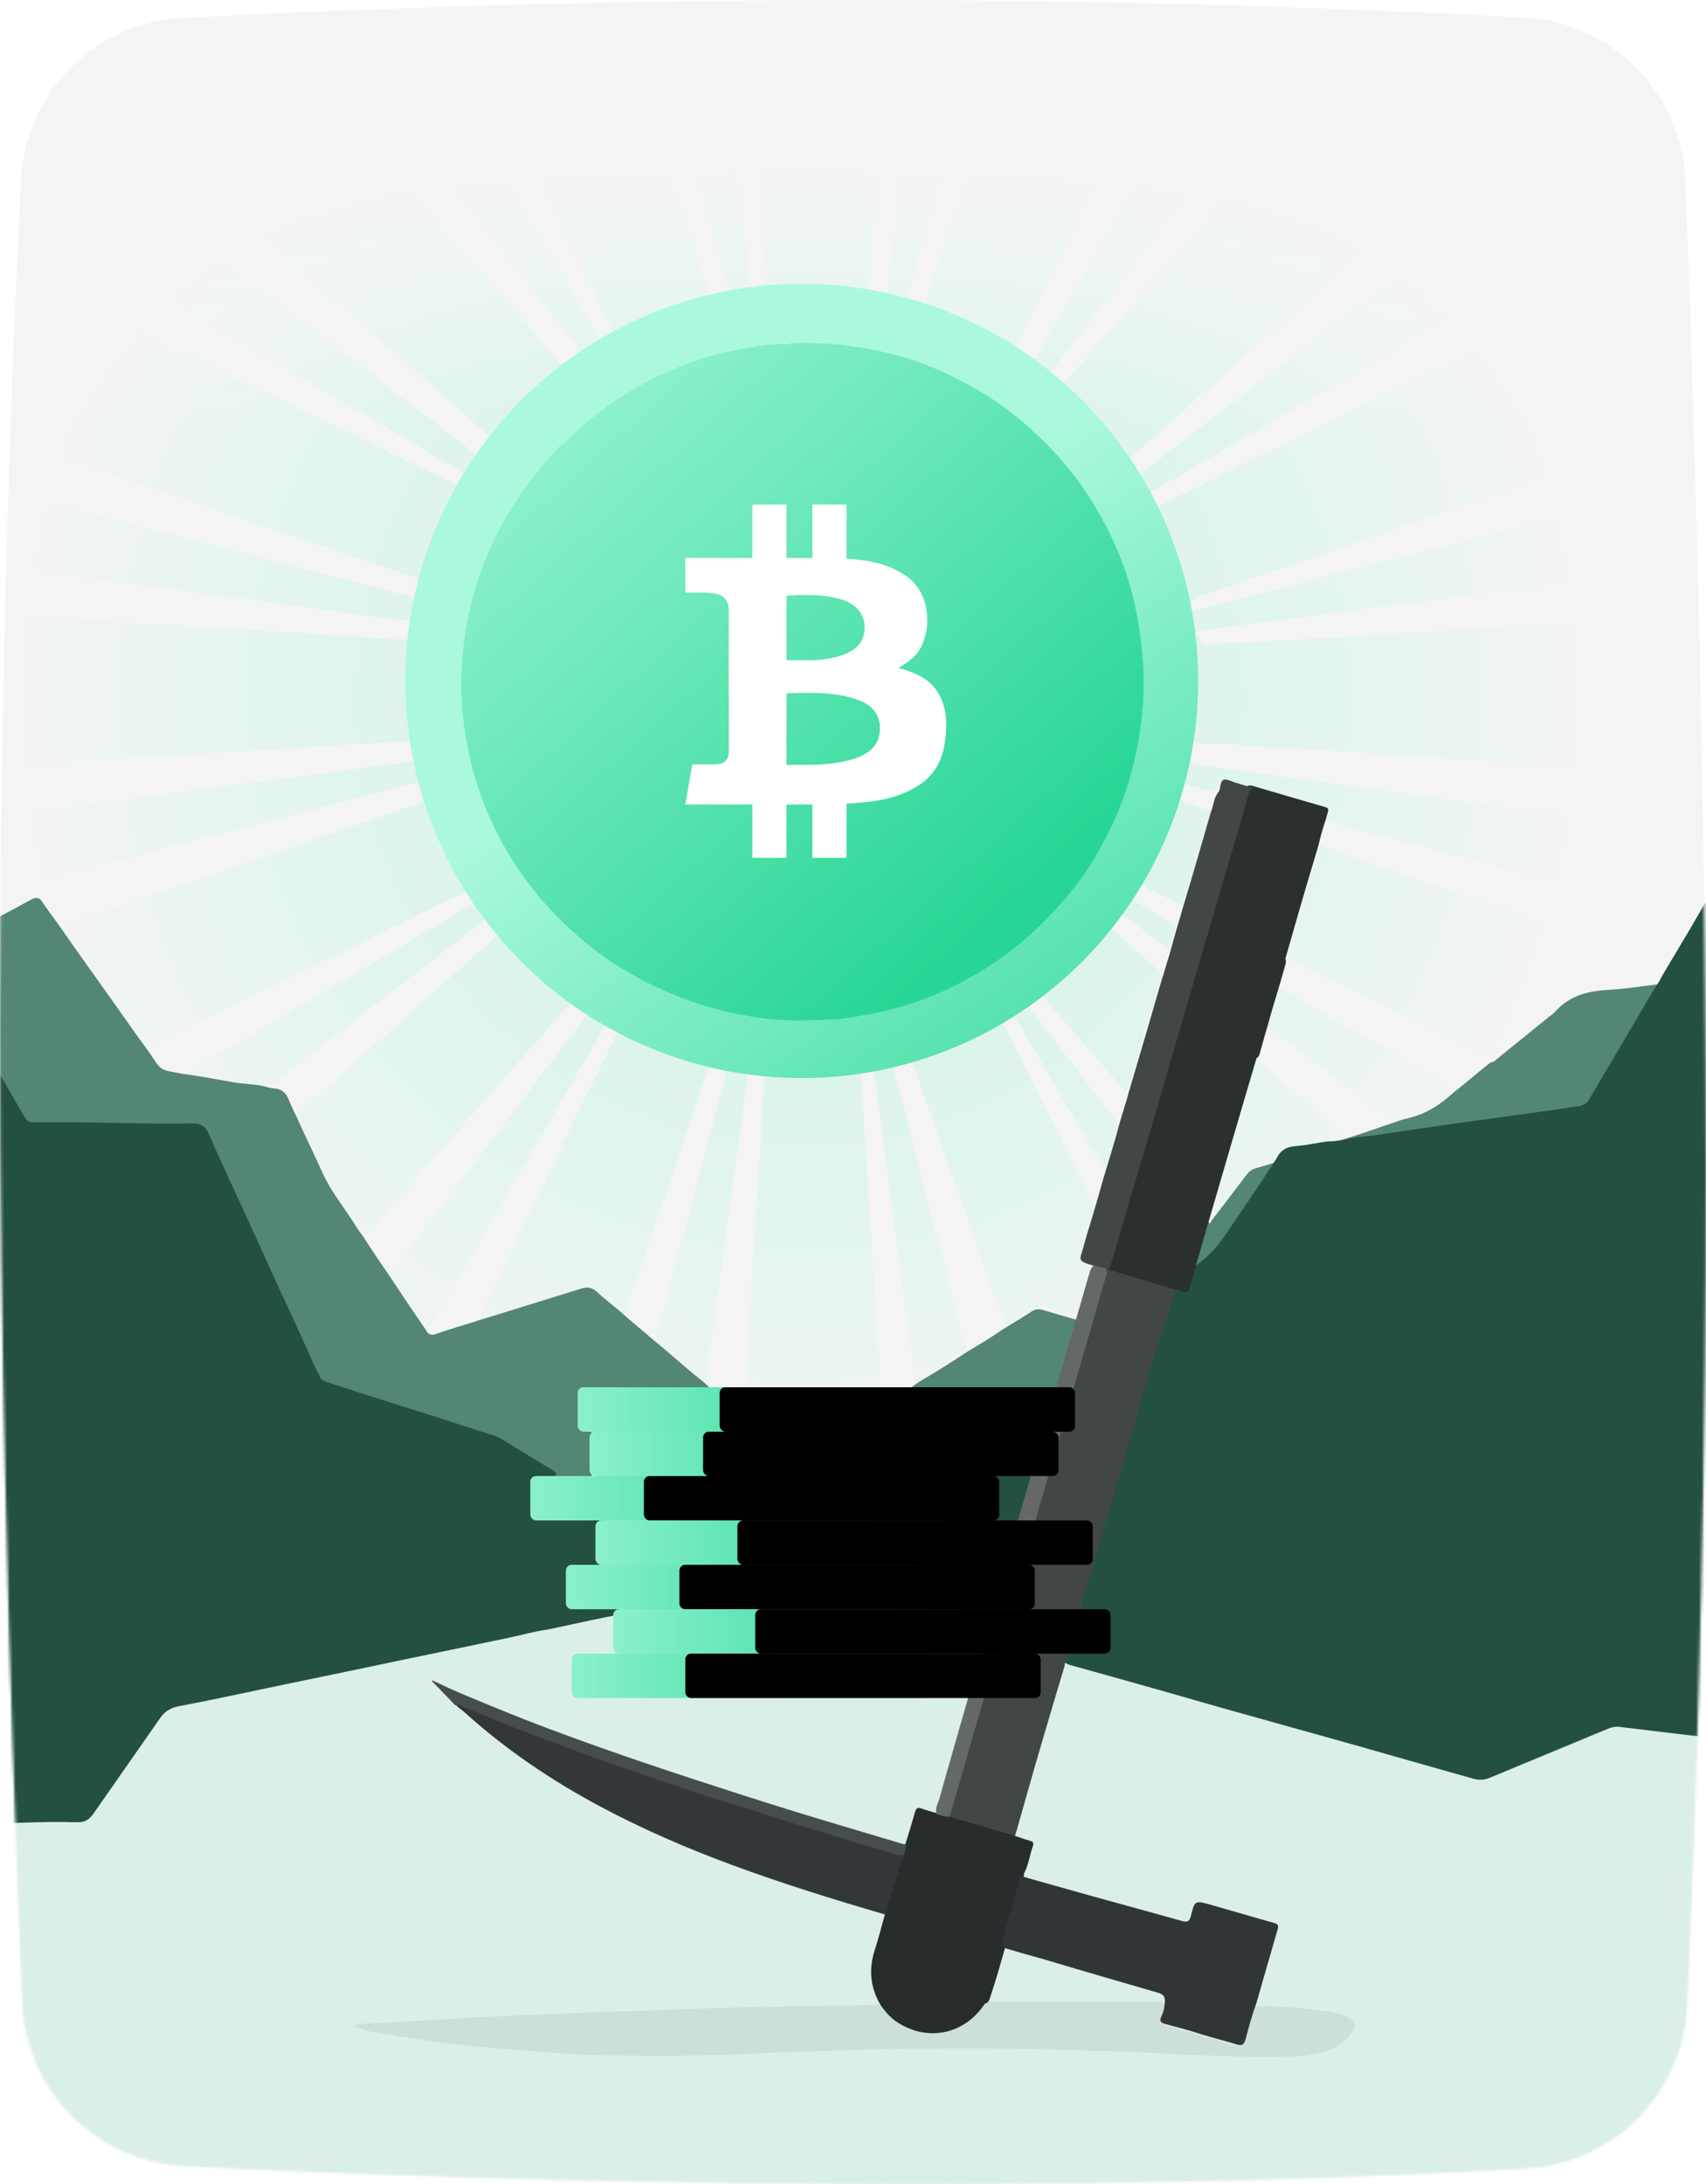 <?xml version="1.0" encoding="UTF-8"?>
<svg width="601px" height="769px" viewBox="0 0 601 769" version="1.1" xmlns="http://www.w3.org/2000/svg" xmlns:xlink="http://www.w3.org/1999/xlink">
    <!-- Generator: Sketch 48.2 (47327) - http://www.bohemiancoding.com/sketch -->
    <title>illustration</title>
    <desc>Created with Sketch.</desc>
    <defs>
        <path d="M64.261,6.3 C145.635,2.1 225.595,1.15208972e-14 304.14,0 C381.743,0 459.346,2.05 536.948,6.15 L536.948,6.15 C567.959,7.788 592.595,32.819 593.742,63.852 C598.581,194.857 601,311.206 601,412.898 C601,510.72 598.761,608.542 594.284,706.364 L594.284,706.364 C592.88,737.029 568.557,761.689 537.914,763.514 C476.513,767.171 404.794,769 322.756,769 C234.682,769 148.715,766.892 64.855,762.677 L64.855,762.677 C33.9,761.121 9.225,736.245 7.92,705.278 C2.64,579.933 4.86595223e-15,465.722 0,362.645 C0,262.822 2.476,163.023 7.428,63.246 L7.428,63.246 C8.954,32.494 33.512,7.888 64.261,6.3 Z" id="path-1"></path>
        <radialGradient cx="50%" cy="44.16%" fx="50%" fy="44.16%" r="64.155%" gradientTransform="translate(0.5,0.442),scale(0.65,1),rotate(90),translate(-0.5,-0.442)" id="radialGradient-3">
            <stop stop-color="#52E2AC" offset="0%"></stop>
            <stop stop-color="#75EABE" offset="35.346%"></stop>
            <stop stop-color="#8EFBD2" offset="58.777%"></stop>
            <stop stop-color="#F4F4F4" offset="100%"></stop>
        </radialGradient>
        <linearGradient x1="50%" y1="0%" x2="50%" y2="22.427%" id="linearGradient-4">
            <stop stop-color="#F4F4F4" offset="0%"></stop>
            <stop stop-color="#FFFFFF" stop-opacity="0" offset="100%"></stop>
        </linearGradient>
        <path d="M0,81.214 L0,13.8 C0.89,13.177 1.619,13.813 2.332,14.161 C17.048,21.349 31.803,28.459 46.515,35.656 C55.629,40.115 64.844,44.38 73.958,48.838 C82.567,53.049 91.188,57.244 99.786,61.479 C109.263,66.148 118.82,70.664 128.322,75.283 C139.77,80.848 151.225,86.405 162.676,91.966 C175.52,98.204 188.337,104.498 201.211,110.679 C206.563,113.249 211.943,115.771 217.249,118.444 C217.741,119.751 216.91,120.748 216.366,121.752 C212.83,128.268 209.82,135.018 207.431,142.023 C206.51,144.72 205.86,147.516 204.943,150.224 C204.695,150.957 204.733,151.96 203.575,152.036 C202.488,150.44 200.677,150.25 199.044,149.661 C190.75,146.669 182.37,143.92 174.006,141.136 C160.323,136.58 146.711,131.815 133.05,127.195 C118.396,122.238 103.773,117.186 89.125,112.21 C78.324,108.54 67.572,104.732 56.757,101.104 C44.883,97.121 33.008,93.14 21.168,89.06 C15.082,86.963 9.035,84.755 2.897,82.805 C1.844,82.471 0.727,82.174 0,81.214 Z M673,23.281 L673,89.179 C671.117,90.946 668.592,91.249 666.312,92.043 C653.251,96.594 640.16,101.055 627.086,105.567 C613.354,110.307 599.62,115.041 585.878,119.752 C575.305,123.376 564.771,127.122 554.178,130.682 C546.696,133.197 539.308,135.985 531.813,138.449 C521.928,141.698 512.172,145.329 502.278,148.535 C494.034,151.206 485.955,154.349 477.693,156.948 C476.336,157.375 475.326,158.043 474.718,159.324 C473.563,159.364 473.655,158.379 473.521,157.713 C471.974,149.996 469.571,142.547 466.683,135.247 C465.703,132.771 464.282,130.501 463.352,128.002 C463.058,127.213 462.647,126.458 463.051,125.589 C465.471,123.626 468.385,122.563 471.13,121.217 C478.283,117.711 485.416,114.163 492.571,110.663 C497.967,108.025 503.405,105.475 508.77,102.774 C518.823,97.714 528.973,92.855 539.075,87.901 C548.991,83.038 558.885,78.133 568.813,73.294 C579.998,67.842 591.149,62.317 602.33,56.858 C611.498,52.381 620.701,47.971 629.846,43.45 C640.681,38.092 651.595,32.897 662.367,27.408 C665.106,26.013 667.891,24.707 670.663,23.378 C671.413,23.018 672.192,22.583 673,23.281 Z M0,218.937 L0,160.821 C0.396,160.495 0.86,160.333 1.364,160.372 C4.927,160.647 8.519,160.189 12.066,160.837 C14.419,161.267 16.798,161.353 19.187,161.314 C25.63,161.207 32.022,162.125 38.451,162.398 C42.55,162.572 46.731,162.497 50.781,163.079 C57.394,164.031 64.068,163.504 70.674,164.433 C74.748,165.006 78.924,165.187 83.015,165.287 C89.814,165.453 96.606,165.841 103.347,166.458 C110.037,167.072 116.805,166.533 123.427,167.903 C123.633,167.945 123.848,167.959 124.056,167.946 C131.149,167.509 138.198,168.484 145.23,168.991 C151.997,169.478 158.798,169.409 165.545,170.226 C170.268,170.798 175.051,170.93 179.786,171.143 C185.803,171.413 191.789,172.202 197.818,172.194 C198.726,172.193 199.652,172.19 200.444,172.76 C201.168,173.567 201.176,174.558 201.038,175.523 C199.655,185.179 200.546,194.792 201.537,204.407 C201.661,205.616 202.147,206.882 201.342,208.059 C195.589,207.553 189.911,208.679 184.186,208.861 C176.288,209.111 168.403,209.63 160.527,210.32 C155.997,210.717 151.433,210.949 146.905,211.114 C140.603,211.343 134.329,211.914 128.041,212.247 C121.684,212.584 115.326,213.046 108.97,213.449 C101.845,213.901 94.725,214.446 87.586,214.712 C81.437,214.94 75.284,215.319 69.152,215.715 C60.57,216.27 51.955,216.518 43.412,217.35 C37.347,217.941 31.245,217.653 25.208,218.623 C20.854,219.323 16.382,218.583 11.994,219.29 C8.939,219.782 5.848,219.747 2.763,219.693 C1.78,219.676 0.783,219.685 0,218.937 Z M673,163.263 L673,219.941 C672.016,220.839 670.747,220.887 669.63,220.628 C664.682,219.483 659.626,219.971 654.632,219.533 C647.418,218.9 640.168,218.629 632.942,218.131 C625.989,217.651 619.015,217.477 612.077,216.784 C607.432,216.32 602.742,216.085 598.109,215.932 C591.211,215.704 584.341,215.051 577.457,214.718 C571.078,214.41 564.652,214.356 558.299,213.495 C556.981,213.316 555.666,213.217 554.339,213.198 C546.884,213.094 539.477,212.196 532.038,211.858 C525.633,211.568 519.242,211.077 512.845,210.681 C505.418,210.221 497.967,210.118 490.57,209.153 C487.805,208.792 484.992,209.098 482.202,209.022 C480.041,208.964 477.877,208.871 475.88,207.889 C475.148,206.895 475.372,205.792 475.5,204.692 C476.276,198.037 476.941,191.378 476.954,184.665 C476.96,181.337 476.75,178.041 476.284,174.749 C476.094,173.403 475.791,171.991 476.786,170.769 C477.778,170.73 477.883,171.55 477.977,172.171 C478.24,173.902 479.339,174.264 480.843,174.112 C483.411,173.852 485.987,173.323 488.551,173.408 C495.54,173.638 502.455,172.601 509.413,172.318 C518.526,171.948 527.658,171.447 536.754,170.711 C545.508,170.004 554.275,169.652 563.026,169.045 C572.264,168.404 581.531,168.121 590.743,167.338 C601.924,166.389 613.133,166.027 624.318,165.208 C630.629,164.747 636.983,164.365 643.317,164.027 C649.427,163.7 655.587,163.664 661.67,162.73 C664.787,162.252 667.944,162.524 671.085,162.548 C671.799,162.554 672.465,162.751 673,163.263 Z M502.276,0 L574.103,0 C574.408,0.865 573.767,1.304 573.268,1.755 C567.343,7.117 561.161,12.188 555.312,17.632 C551.926,20.783 548.451,23.837 545.017,26.927 C540.332,31.14 535.548,35.25 530.83,39.432 C523.12,46.265 515.416,53.106 507.679,59.908 C501.205,65.599 494.711,71.274 488.323,77.057 C481.568,83.17 474.632,89.072 467.896,95.208 C463.29,99.404 458.637,103.565 453.873,107.587 C453.271,108.095 452.886,108.767 452.303,109.27 C451.297,109.583 450.959,108.79 450.524,108.171 C444.491,99.573 437.739,91.624 429.75,84.787 C429.194,84.311 428.37,83.962 428.594,82.964 C432.64,79.081 436.169,74.721 439.863,70.514 C444.857,64.827 449.896,59.18 454.866,53.471 C459.468,48.184 464.131,42.952 468.752,37.682 C472.727,33.149 476.687,28.603 480.68,24.085 C485.412,18.731 490.099,13.336 494.856,8.004 C497.277,5.289 499.499,2.381 502.276,0 Z M114.592,0 L185.729,0 C187.42,0.955 188.537,2.529 189.768,3.935 C200.385,16.063 211.155,28.055 221.822,40.138 C231.468,51.066 241.275,61.85 250.78,72.901 C251.973,74.288 253.279,75.54 254.837,76.515 C254.951,77.8 253.859,78.238 253.115,78.888 C252.233,79.658 251.264,80.329 250.358,81.074 C243.061,87.072 236.468,93.76 230.652,101.206 C230.257,101.711 229.866,102.213 229.104,102.002 C221.079,95.011 213.103,87.963 205.134,80.908 C196.058,72.873 186.819,65.022 177.779,56.949 C166.076,46.498 154.246,36.192 142.452,25.845 C133.5,17.99 124.569,10.111 115.71,2.151 C115.115,1.617 113.99,1.215 114.592,0 Z M605.252,0 L663.605,0 C663.825,1.125 662.913,1.46 662.239,1.871 C655.413,6.035 648.493,10.037 641.59,14.067 C631.901,19.725 622.25,25.452 612.574,31.132 C602.959,36.775 593.326,42.388 583.719,48.045 C571.028,55.518 558.278,62.889 545.605,70.394 C536.012,76.075 526.393,81.712 516.765,87.333 C505.744,93.768 494.818,100.374 483.746,106.716 C475.961,111.175 468.378,115.992 460.445,120.185 C460.012,120.414 459.608,120.706 459.113,120.796 C457.331,119.149 455.804,117.348 455.601,114.759 C460.924,110.519 466.459,106.559 471.797,102.337 C483.856,92.798 496.135,83.552 508.354,74.225 C514.826,69.283 521.172,64.168 527.711,59.317 C533.458,55.053 539.088,50.628 544.753,46.261 C552.308,40.437 559.86,34.605 567.405,28.767 C579.169,19.665 591.012,10.667 602.77,1.558 C603.554,0.951 604.469,0.59 605.252,0 Z M0,138.199 L0,105.541 C0.698,104.941 1.447,105.216 2.193,105.41 C11.346,107.789 20.468,110.29 29.633,112.616 C42.53,115.889 55.373,119.359 68.259,122.668 C78.027,125.176 87.753,127.853 97.526,130.343 C106.889,132.728 116.212,135.263 125.563,137.692 C134.307,139.963 143.046,142.261 151.784,144.56 C163.972,147.768 176.174,150.923 188.356,154.154 C192.484,155.25 196.651,156.203 200.743,157.435 C201.408,157.635 202.129,157.703 202.651,158.242 C203.055,160.846 202.886,163.343 201.253,165.564 C197.53,165.662 193.874,164.965 190.201,164.548 C184.432,163.894 178.701,162.944 172.935,162.231 C167.938,161.614 162.948,160.816 157.955,160.14 C150.808,159.173 143.676,158.084 136.503,157.287 C131.92,156.777 127.338,156.179 122.775,155.487 C115.019,154.31 107.22,153.447 99.457,152.32 C91.702,151.195 83.916,150.292 76.158,149.181 C65.757,147.692 55.344,146.254 44.921,144.936 C38.749,144.156 32.608,143.128 26.427,142.48 C19.315,141.734 12.274,140.516 5.18,139.667 C3.398,139.454 1.515,139.42 0,138.199 Z M219.268,114.42 C216.743,112.058 213.552,110.762 210.653,109.014 C200.762,103.052 190.795,97.217 180.836,91.371 C173.392,87.001 165.904,82.708 158.456,78.345 C151.13,74.053 143.835,69.707 136.516,65.402 C130.176,61.674 123.774,58.05 117.491,54.226 C113.934,52.061 110.291,50.031 106.716,47.911 C101.234,44.66 95.724,41.435 90.217,38.214 C85.123,35.234 80.02,32.271 74.921,29.3 C66.811,24.574 58.691,19.865 50.595,15.114 C46.582,12.759 42.626,10.304 38.619,7.939 C34.805,5.687 30.887,3.613 27.226,1.101 C26.767,0.786 26.223,0.581 26.005,0 L82.996,0 C84.746,0.786 86.114,2.119 87.599,3.283 C97.358,10.933 107.271,18.377 117.112,25.918 C124.398,31.502 131.616,37.176 138.925,42.729 C143.777,46.416 148.63,50.107 153.465,53.813 C157.346,56.788 161.147,59.89 165.092,62.781 C170.118,66.466 174.86,70.516 179.934,74.147 C184.08,77.114 188.028,80.386 192.066,83.521 C199.095,88.977 206.195,94.337 213.233,99.779 C216.06,101.963 218.962,104.049 221.732,106.308 C222.49,106.925 223.313,107.49 223.64,108.497 C223.082,110.784 221.351,112.368 220.202,114.301 C220.023,114.602 219.61,114.609 219.268,114.42 Z M671.96,111.751 L671.96,142.737 C671.296,143.432 670.432,143.724 669.511,143.754 C667.344,143.828 665.235,144.303 663.098,144.568 C650.734,146.103 638.398,147.832 626.044,149.438 C612.647,151.18 599.251,152.944 585.863,154.751 C578.63,155.727 571.391,156.697 564.162,157.693 C557.337,158.633 550.476,159.389 543.653,160.366 C535.866,161.48 528.06,162.462 520.262,163.471 C511.074,164.66 501.894,165.924 492.702,167.094 C488.221,167.665 483.74,168.241 479.255,168.787 C478.138,168.924 477.16,169.541 476.055,169.739 C475.575,169.701 475.268,169.396 475.165,168.987 C474.613,166.797 473.99,164.608 474.535,162.314 C478.967,161.203 483.452,160.267 487.835,158.982 C495.59,156.709 503.462,154.872 511.271,152.81 C519.209,150.714 527.156,148.619 535.146,146.699 C540.966,145.301 546.722,143.64 552.522,142.152 C560.479,140.11 568.429,138.037 576.379,135.971 C589.25,132.627 602.127,129.303 614.99,125.931 C624.418,123.46 633.882,121.117 643.291,118.58 C652.029,116.225 660.889,114.338 669.563,111.751 C670.343,111.519 671.163,111.148 671.96,111.751 Z M671.96,262.32 C666.957,262.859 662.154,264.382 657.242,265.367 C656.117,265.593 655.925,266.912 655.36,267.768 C654.708,268.752 654.082,269.754 653.445,270.749 C644.2,268.693 635.148,265.891 625.973,263.566 C616.8,261.243 607.653,258.817 598.495,256.439 C590.964,254.483 583.484,252.315 575.948,250.377 C565.627,247.722 555.353,244.893 545.036,242.224 C537.707,240.327 530.382,238.411 523.066,236.456 C522.592,236.33 522.113,236.214 521.716,235.899 C521.284,235.429 521.273,234.841 521.462,234.316 C522.128,232.461 521.113,231.81 519.565,231.363 C511.576,229.059 503.611,226.667 495.62,224.37 C492.597,223.324 489.486,222.575 486.425,221.657 C485.327,221.327 484.736,221.664 484.422,222.778 C484.151,223.741 484.178,224.923 482.963,225.375 C478.899,225.056 475.038,224 471.387,222.17 C470.804,219.811 471.768,217.622 472.169,215.378 C472.26,214.872 472.675,214.344 473.409,214.57 C474.204,215.888 475.365,216.286 476.894,216.416 C481.774,216.832 486.597,217.738 491.453,218.38 C497.275,219.149 503.11,219.863 508.911,220.736 C514.299,221.546 519.711,222.172 525.1,222.955 C531.676,223.911 538.291,224.651 544.87,225.602 C552.69,226.731 560.513,227.881 568.35,228.825 C575.645,229.704 582.9,230.865 590.193,231.753 C595.25,232.368 600.311,233.116 605.358,233.884 C610.465,234.661 615.616,235.237 620.757,235.83 C625.624,236.391 630.461,237.181 635.309,237.882 C640.708,238.662 646.122,239.324 651.526,240.063 C656.793,240.784 662.081,241.363 667.317,242.289 C668.868,242.563 670.592,242.16 671.96,243.302 L671.96,262.32 Z M399.646,0 L445.95,0 C446.624,0.961 445.962,1.761 445.57,2.53 C441.235,11.024 436.95,19.548 432.843,28.149 C426.227,42.01 419.229,55.682 412.651,69.559 C412.441,70.001 412.302,70.483 411.897,70.805 C410.356,70.905 409.324,69.793 408.166,69.108 C400.077,64.325 391.632,60.316 382.786,57.149 C381.922,56.839 381.032,56.591 380.715,55.572 C380.61,53.108 381.738,50.929 382.494,48.711 C386.179,37.901 389.794,27.066 393.646,16.312 C395.393,11.432 396.99,6.501 398.683,1.602 C398.896,0.989 399.186,0.451 399.646,0 Z M240.539,0 L286.822,0 C287.876,0.538 288.185,1.581 288.519,2.584 C292.631,14.921 296.857,27.219 301.113,39.508 C302.199,42.645 303.442,45.735 304.343,48.935 C304.781,50.489 305.526,51.794 306.85,52.74 C306.931,53.93 306.032,54.063 305.207,54.251 C294.648,56.668 284.664,60.619 275.063,65.596 C274.143,66.072 273.293,66.792 272.14,66.62 C267.8,56.575 262.629,46.929 258.008,37.016 C254.032,28.486 249.66,20.14 245.5,11.695 C243.843,8.332 242.329,4.9 240.599,1.572 C240.337,1.07 240.072,0.542 240.539,0 Z M323.052,0 L363.459,0 C364.038,0.599 364.09,1.331 364.057,2.104 C363.624,12.266 362.83,22.407 362.238,32.56 C361.96,37.332 361.668,42.102 361.285,46.866 C361.214,47.749 361.269,48.656 360.674,49.417 C359.834,50.095 358.86,50.05 357.883,49.868 C348.154,48.051 338.318,48.413 328.496,48.485 C327.642,48.491 326.857,48.802 326.04,48.972 C324.871,49.214 323.695,49.437 322.622,48.654 C322.159,47.749 322.781,47.304 323.48,47.17 C325.156,46.849 325.316,45.72 325.22,44.406 C324.9,39.98 324.614,35.55 324.26,31.126 C323.793,25.272 323.636,19.402 323.134,13.552 C322.818,9.877 322.777,6.189 322.501,2.512 C322.433,1.613 322.352,0.73 323.052,0 Z M484.726,0 C477.741,9.153 470.751,18.303 463.772,27.46 C458.058,34.958 452.367,42.472 446.646,49.965 C439.865,58.845 433.083,67.726 426.241,76.559 C425.597,77.391 425.38,78.067 425.768,78.984 C425.259,79.314 424.794,79.07 424.428,78.772 C422.972,77.583 421.439,76.504 419.9,75.428 C419.427,75.097 419.074,74.671 419.234,74.022 C424.726,65.159 429.757,56.026 435.062,47.054 C439.299,39.888 443.492,32.692 447.71,25.515 C451.252,19.487 454.943,13.536 458.189,7.333 C459.29,5.229 460.813,3.361 461.812,1.189 C462.097,0.571 462.731,0.354 463.243,0 L484.726,0 Z M260.594,72.742 C260.721,71.554 259.868,70.809 259.225,70.025 C254.619,64.416 250.359,58.551 245.924,52.816 C240.463,45.752 234.732,38.886 229.395,31.735 C224.937,25.762 220.265,19.949 215.791,13.988 C212.256,9.276 208.44,4.742 204.917,0 L226.598,0 C228.019,1.152 228.532,2.896 229.448,4.363 C233.112,10.233 236.509,16.26 240.066,22.194 C243.085,27.229 246.008,32.322 249.13,37.297 C251.88,41.678 254.37,46.206 257.019,50.643 C260.063,55.74 263.12,60.83 266.077,65.975 C266.625,66.928 267.536,67.223 268.339,67.748 C268.467,68.304 268.146,68.67 267.75,68.96 C265.744,70.428 263.489,71.503 261.377,72.804 C261.134,72.954 260.844,72.905 260.594,72.742 Z M387.989,0 C387.359,4.891 385.643,9.507 384.46,14.257 C382.503,22.123 380.358,29.94 378.321,37.786 C377.095,42.51 375.936,47.251 374.717,51.977 C374.537,52.679 374.47,53.344 374.697,54.031 C371.946,54.531 369.445,53.32 366.845,52.814 C366.231,52.694 366.004,52.137 366.232,51.485 C367.718,49.553 367.786,47.173 368.082,44.924 C369.381,35.039 370.521,25.133 371.997,15.271 C372.651,10.897 373.096,6.49 373.899,2.136 C374.04,1.373 374.095,0.595 374.668,0 L387.989,0 Z M311.292,51.438 C311.85,50.612 311.833,49.707 311.599,48.801 C310.934,46.223 310.242,43.652 309.558,41.079 C308.106,35.617 306.68,30.149 305.193,24.696 C303.04,16.805 300.841,8.926 298.671,1.039 C298.579,0.706 298.577,0.347 298.533,0 L312.156,0 C313.511,1.477 313.373,3.395 313.644,5.167 C314.802,12.725 315.764,20.313 316.827,27.884 C317.558,33.082 318.45,38.272 318.893,43.514 C319.076,45.685 319.472,47.822 320.377,49.836 C320.181,50.842 319.372,51.137 318.533,51.227 C316.672,51.429 314.794,51.444 312.974,51.998 C312.378,52.179 311.722,52.011 311.292,51.438 Z M644.915,288.407 L642.344,292.972 C640.357,294.508 637.921,294.197 635.673,294.459 C628.635,295.28 621.598,296.115 614.559,296.93 C612.946,297.117 611.638,297.76 610.415,298.781 C602.324,305.532 594.018,312.018 585.944,318.789 C584.949,319.623 584.058,320.742 582.555,320.733 C572.486,315.453 562.134,310.744 551.986,305.618 C542.089,300.618 532.039,295.927 522.102,291.007 C518.142,289.047 514.132,287.179 510.142,285.273 C509.647,285.036 509.044,284.965 508.759,284.392 C508.497,283.532 508.764,282.715 509.005,281.913 C512.539,270.204 515.869,258.435 519.362,246.714 C519.598,245.924 519.734,245.032 520.699,244.715 C530.058,248.346 539.586,251.516 549.111,254.657 C556.778,257.184 564.335,260.02 572.043,262.448 C580.14,264.998 588.081,268.083 596.127,270.828 C606.435,274.343 616.71,277.953 627.007,281.499 C632.384,283.351 637.825,285.02 643.121,287.11 C643.823,287.387 644.65,287.514 644.915,288.407 Z M7.281,241.061 C10.712,239.681 14.437,240.194 17.983,239.419 C21.506,238.651 25.14,238.38 28.729,237.921 C33.83,237.27 38.965,236.819 44.026,235.945 C46.982,235.435 49.958,235.247 52.916,234.838 C56.358,234.361 59.773,233.718 63.256,233.456 C66.502,233.211 69.711,232.508 72.944,232.059 C77.626,231.408 82.344,230.964 86.99,230.125 C90.151,229.554 93.352,229.451 96.506,228.881 C99.443,228.352 102.432,228.112 105.387,227.672 C109.211,227.101 113.069,226.858 116.89,226.21 C121.682,225.396 126.528,224.874 131.366,224.368 C133.515,224.143 135.653,223.745 137.756,223.394 C143.25,222.476 148.797,221.995 154.306,221.269 C159.192,220.626 164.057,219.787 168.971,219.296 C173.605,218.834 178.209,218.071 182.822,217.413 C186.604,216.875 190.373,216.259 194.19,215.989 C196.753,215.808 199.219,214.849 201.852,215.119 C203.045,215.241 202.772,214.163 202.918,213.475 C203.06,213.479 203.275,213.469 203.308,213.549 C204.357,216.071 205.259,218.624 204.789,221.428 C203.172,222.728 201.094,222.622 199.233,223.121 C184.63,227.037 170.011,230.898 155.367,234.656 C144.731,237.385 134.127,240.243 123.461,242.87 C116.195,244.66 109.005,246.795 101.754,248.66 C81.213,253.942 60.687,259.277 40.18,264.68 C35.715,265.857 31.278,267.144 26.776,268.178 C25.623,268.443 24.472,268.81 23.256,268.607 C17.752,259.527 12.422,250.348 7.281,241.061 Z M505.249,294.699 C509.695,296.704 513.629,299.593 517.879,301.926 C521.283,303.793 524.659,305.696 528.016,307.647 C535.897,312.227 543.858,316.672 551.761,321.217 C557.177,324.332 562.55,327.524 567.941,330.681 C564.128,333.827 560.717,337.508 555.555,338.694 C552.47,339.403 549.57,340.824 546.453,341.503 C545.525,341.73 544.845,341.235 544.162,340.735 C540.163,337.806 536.269,334.739 532.313,331.753 C526.907,327.673 521.451,323.658 516.109,319.491 C511.65,316.012 507.02,312.751 502.568,309.26 C502.004,308.818 501.551,308.304 501.369,307.594 C502.506,303.249 503.719,298.928 505.249,294.699 Z M206.191,228.054 C207.596,230.648 208.126,233.558 209.152,236.293 C212.126,244.219 215.843,251.77 220.167,259.036 C220.307,259.271 220.403,259.534 220.519,259.783 C219.253,261.705 217.025,262.101 215.161,262.959 C209.607,265.515 204.146,268.263 198.653,270.94 C186.462,276.881 174.252,282.786 162.065,288.738 C147.483,295.858 132.903,302.983 118.313,310.088 C115.285,311.562 112.249,313.023 109.218,314.496 C108.213,314.984 107.192,315.488 106.032,315.526 C100.372,307.667 94.689,299.824 89.057,291.944 C84.65,285.778 80.306,279.568 75.934,273.376 C82.986,270.61 90.173,268.244 97.421,266.043 C100.018,265.254 102.505,264.107 105.08,263.235 C110.721,261.323 116.396,259.512 122.04,257.606 C126.319,256.16 130.547,254.561 134.84,253.158 C138.88,251.839 142.831,250.276 146.934,249.114 C151.028,247.956 154.978,246.298 159.007,244.907 C167.097,242.114 175.204,239.372 183.291,236.574 C188.757,234.683 194.162,232.608 199.677,230.876 C201.545,230.289 203.329,229.47 205.226,229.001 C205.791,228.861 206.084,228.589 206.191,228.054 Z M230.915,275.955 C238.271,284.398 246.118,292.311 255.217,298.894 C255.802,299.318 256.672,299.485 256.926,300.332 C251.918,303.489 248.82,308.512 244.952,312.772 C239.788,318.459 234.593,324.123 229.637,329.997 C226.122,334.162 222.424,338.162 218.865,342.286 C214.896,346.887 210.856,351.428 206.785,355.94 C201.777,361.489 196.947,367.195 191.957,372.759 C189.581,375.408 187.326,378.166 184.931,380.797 C184.331,381.455 183.799,382.507 182.557,382.068 C175.59,372.324 168.88,362.438 164.33,351.24 C162.776,347.415 160.885,343.728 159.148,339.979 C159.749,338.449 161.196,337.714 162.327,336.731 C172.862,327.574 183.09,318.069 193.74,309.038 C198.519,304.985 202.989,300.541 207.738,296.44 C214.393,290.695 220.812,284.683 227.54,279.026 C228.71,278.043 229.424,276.568 230.915,275.955 Z M273.242,310.32 C276.209,311.167 278.764,312.936 281.58,314.125 C286.416,316.166 291.251,318.207 296.302,319.67 C299.055,320.468 301.789,321.337 304.531,322.173 C304.907,322.616 304.778,323.094 304.605,323.558 C302.011,330.498 299.754,337.558 297.331,344.558 C294.791,351.894 292.372,359.275 289.807,366.602 C286.617,375.717 283.465,384.845 280.415,394.007 C279.025,398.184 277.406,402.285 276.238,406.541 C275.935,407.65 275.666,408.886 274.43,409.452 C271.276,406.821 268.069,404.25 264.994,401.528 C263.841,400.507 262.846,400.388 261.43,400.836 C249.38,404.644 237.307,408.38 225.239,412.13 C224.845,412.252 224.427,412.293 224.021,412.371 C223.308,411.647 223.755,410.948 224.075,410.256 C228.081,401.621 232.292,393.086 236.455,384.528 C240.558,376.091 244.692,367.671 248.763,359.217 C253.622,349.131 258.432,339.018 263.479,329.023 C266.315,323.405 268.986,317.7 271.813,312.075 C272.166,311.373 272.55,310.726 273.242,310.32 Z M262.815,304.072 C264.962,304.675 266.601,306.142 268.368,307.39 C266.723,311.154 264.45,314.571 262.437,318.128 C259.346,323.592 256.085,328.959 252.899,334.369 C249.283,340.512 245.786,346.725 242.156,352.862 C239.965,356.565 237.822,360.302 235.696,364.045 C231.72,371.045 227.62,377.969 223.597,384.94 C219.328,392.335 215.082,399.743 210.75,407.1 C209.318,409.531 207.957,412.006 206.522,414.437 C206.191,414.995 205.991,415.893 204.993,415.3 C200.639,409.174 196.424,402.954 192.434,396.581 C192.695,394.469 194.249,393.082 195.451,391.596 C199.351,386.772 202.893,381.675 206.76,376.829 C211.771,370.55 216.443,364.008 221.338,357.638 C227.432,349.705 233.506,341.752 239.498,333.737 C246.591,324.249 253.865,314.9 261.025,305.464 C261.501,304.837 262,304.252 262.815,304.072 Z M118.581,325.382 C121.965,324.846 124.523,322.595 127.363,320.95 C133.536,317.375 139.668,313.726 145.812,310.099 C153.516,305.55 161.209,300.982 168.918,296.44 C178.047,291.063 187.198,285.725 196.318,280.334 C203.428,276.131 210.526,271.902 217.586,267.612 C219.085,266.7 220.958,266.263 221.876,264.501 C223.158,266.431 224.439,268.361 225.72,270.292 C225.35,271.352 224.499,271.997 223.671,272.62 C212.253,281.228 201.07,290.155 189.677,298.798 C179.84,306.26 170.198,313.983 160.429,321.537 C157.448,323.842 154.397,326.053 151.498,328.469 C150.524,329.281 149.442,329.905 148.169,330.105 C141.981,329.2 135.783,328.396 129.622,327.261 C125.96,326.587 122.305,325.731 118.581,325.382 Z M309.935,322.816 C312.435,323.652 315.205,323.256 317.623,324.473 C318.503,325.427 318.325,326.568 318.165,327.685 C317.266,333.961 316.482,340.253 315.576,346.528 C313.027,364.179 310.841,381.878 308.326,399.534 C306.875,409.718 305.484,419.915 304.214,430.125 C304.071,431.278 304.081,432.577 302.743,433.198 C297.037,428.758 291.579,424.024 286.085,419.332 C285.941,418.177 286.284,417.09 286.587,416.008 C291.068,399.981 295.084,383.83 299.471,367.779 C302.966,354.991 306.117,342.111 309.831,329.383 C310.167,328.231 310.17,326.971 310.667,325.894 C311.272,324.585 309.389,324.012 309.935,322.816 Z M340.362,436.631 C332.66,436.589 324.959,436.548 317.257,436.506 C318.14,434.387 317.908,432.068 317.974,429.914 C318.151,424.198 318.779,418.518 319.015,412.808 C319.307,405.719 319.836,398.634 320.251,391.547 C320.643,384.879 321.116,378.215 321.502,371.545 C322.023,362.513 322.797,353.499 323.24,344.458 C323.545,338.211 323.897,331.953 324.399,325.711 C329.076,325.326 333.686,326.605 338.334,326.369 C344.074,326.078 349.844,326.031 355.532,325.002 C356.344,324.855 357.196,324.928 358.029,324.898 C358.737,326.774 358.491,328.771 358.633,330.696 C359.036,336.125 359.298,341.567 359.659,347 C360.301,356.682 360.835,366.372 361.551,376.051 C361.973,381.757 362.167,387.484 362.573,393.195 C363.112,400.786 363.573,408.383 364.068,415.976 C364.45,421.827 364.705,427.688 365.073,433.542 C365.142,434.64 365.179,435.801 364.326,436.718 C363.417,437.387 362.352,437.343 361.312,437.347 C355.316,437.368 349.32,437.371 343.325,437.344 C342.295,437.34 341.208,437.451 340.362,436.631 Z M442.079,390.37 C440.015,395.834 438.685,401.517 436.901,407.064 C436.586,408.044 436.232,409.012 435.896,409.986 C434.998,410.567 434.116,410.158 433.246,409.921 C430.112,409.069 426.996,408.154 423.886,407.223 C422.19,406.714 420.77,406.855 419.284,407.834 C416.76,409.495 414.136,411.005 411.572,412.608 C410.821,413.078 410.08,413.752 409.058,413.213 C406.869,407.865 405.009,402.4 403.121,396.946 C401.344,391.812 399.477,386.707 397.705,381.573 C395.957,376.511 394.233,371.438 392.43,366.395 C389.549,358.334 386.731,350.252 383.847,342.192 C381.926,336.824 380.053,331.429 378.294,326.002 C377.652,324.022 377.102,321.991 375.507,320.469 C376.708,319.185 378.502,319.461 379.976,319.017 C386.411,317.078 392.611,314.602 398.683,311.801 C401.807,310.36 404.844,308.736 407.921,307.196 C409.726,308.97 410.474,311.35 411.52,313.523 C416.932,324.767 422.656,335.86 428.249,347.016 C431.999,354.496 435.515,362.087 439.329,369.536 C439.966,370.781 440.638,372 441.514,373.101 C440.198,377.604 438.985,382.14 437.515,386.594 C436.933,388.359 437.206,389.105 439.087,389.392 C440.111,389.549 441.083,390.033 442.079,390.37 Z M363.467,323.404 C365.628,322.753 367.785,322.091 370.025,321.774 C369.801,324.207 370.576,326.469 371.209,328.741 C374.851,341.807 377.906,355.031 381.385,368.141 C385.563,383.883 389.589,399.667 393.558,415.466 C394.086,417.566 394.87,419.595 395.27,421.733 C395.283,422.666 394.579,423.046 393.954,423.452 C389.343,426.445 384.762,429.49 380.101,432.403 C379.308,432.898 378.391,433.823 377.424,432.567 C376.656,430.358 376.636,428.021 376.339,425.737 C374.528,411.781 372.673,397.83 370.793,383.885 C369.672,375.572 368.719,367.238 367.546,358.937 C366.065,348.469 364.889,337.959 363.35,327.5 C363.152,326.155 362.672,324.744 363.467,323.404 Z M463.914,290.851 C461.789,298.413 459.692,305.984 457.528,313.534 C455.847,319.396 454.082,325.233 452.354,331.082 C451.244,331.394 450.723,330.506 450.164,329.865 C441,319.343 431.91,308.752 422.674,298.294 C422.485,298.081 422.362,297.833 422.315,297.549 C425.541,294.699 428.837,291.925 431.977,288.981 C436.709,284.544 441.074,279.74 445.156,274.673 C445.413,274.353 445.566,273.934 446.041,273.873 C447.615,274.394 448.682,275.675 449.786,276.767 C453.906,280.837 458.509,284.341 462.665,288.364 C463.404,289.08 464.001,289.757 463.914,290.851 Z M444.387,360.304 C443.793,357.194 441.685,354.834 440.14,352.252 C437.899,348.506 435.77,344.692 433.503,340.959 C429.793,334.855 426.28,328.63 422.699,322.448 C419.988,317.768 417.278,313.087 414.621,308.376 C414.05,307.365 412.993,306.607 412.954,305.306 C414.164,303.748 416.067,303.155 417.559,301.989 C420.351,305.018 422.667,308.429 425.183,311.674 C431.211,319.447 437.214,327.243 443.053,335.163 C445.119,337.967 447.482,340.546 449.36,343.493 C447.867,349.146 446.252,354.762 444.387,360.304 Z M470.569,228.054 C470.648,228.943 471.449,229.021 472.062,229.249 C474.901,230.302 477.75,231.332 480.609,232.334 C480.894,232.434 481.271,232.283 481.606,232.248 C480.364,237.565 478.57,242.729 476.976,247.947 C475.183,253.815 473.676,259.767 471.563,265.542 C470.139,265.523 469.168,264.5 467.98,263.97 C464.496,262.417 461.036,260.812 457.592,259.175 C457.216,258.995 456.838,258.813 456.641,258.418 C458.885,254.234 461.446,250.21 463.385,245.874 C464.185,244.088 464.882,242.257 465.626,240.447 C467.701,237.117 468.468,233.299 469.838,229.706 C470.054,229.14 470.11,228.516 470.569,228.054 Z M466.547,282.203 C466.638,281.163 465.815,280.735 465.162,280.235 C460.229,276.45 455.285,272.681 450.331,268.923 C450.062,268.719 449.687,268.655 449.36,268.525 C450.523,266.837 451.686,265.148 452.849,263.459 C454.697,263.904 456.036,265.265 457.653,266.131 C460.972,267.906 464.27,269.721 467.491,271.67 C468.166,272.079 468.842,272.47 469.124,273.27 C468.265,276.248 467.406,279.226 466.547,282.203 Z M529.454,347.603 C527.191,348.412 524.927,349.221 522.664,350.03 C518.555,351.055 514.337,351.435 510.152,351.948 C508,352.213 506.411,352.863 505.498,354.86 C505.306,355.28 504.874,355.594 504.552,355.958 C502.738,357.552 500.351,357.833 498.173,358.525 C496.002,359.214 494.379,360.342 492.982,362.142 C489.442,366.704 486.01,371.341 482.52,375.939 C482.1,376.493 481.708,377.076 481.178,377.533 C480.238,378.342 479.679,378.105 479.526,376.893 C480.622,371.949 482.277,367.16 483.719,362.313 C487.713,348.887 491.774,335.48 495.737,322.045 C495.988,321.192 496.107,320.261 496.941,319.692 C499.186,320.956 500.876,322.884 502.798,324.528 C508.563,329.458 514.248,334.479 519.971,339.457 C523.116,342.191 526.143,345.057 529.454,347.603 Z" id="path-5"></path>
        <linearGradient x1="-28.983%" y1="144.085%" x2="91.828%" y2="144.085%" id="linearGradient-6">
            <stop stop-color="#ABF9DC" offset="0%"></stop>
            <stop stop-color="#27D694" offset="100%"></stop>
        </linearGradient>
        <rect id="path-7" x="16.692" y="0" width="125.193" height="15.633" rx="2"></rect>
        <filter x="-28.0%" y="-223.9%" width="155.9%" height="547.8%" filterUnits="objectBoundingBox" id="filter-8">
            <feOffset dx="-20" dy="0" in="SourceAlpha" result="shadowOffsetInner1"></feOffset>
            <feComposite in="shadowOffsetInner1" in2="SourceAlpha" operator="arithmetic" k2="-1" k3="1" result="shadowInnerInner1"></feComposite>
            <feColorMatrix values="0 0 0 0 0   0 0 0 0 0   0 0 0 0 0  0 0 0 0.1 0" type="matrix" in="shadowInnerInner1" result="shadowMatrixInner1"></feColorMatrix>
            <feOffset dx="70" dy="0" in="SourceAlpha" result="shadowOffsetInner2"></feOffset>
            <feComposite in="shadowOffsetInner2" in2="SourceAlpha" operator="arithmetic" k2="-1" k3="1" result="shadowInnerInner2"></feComposite>
            <feColorMatrix values="0 0 0 0 1   0 0 0 0 1   0 0 0 0 1  0 0 0 0.2 0" type="matrix" in="shadowInnerInner2" result="shadowMatrixInner2"></feColorMatrix>
            <feMerge>
                <feMergeNode in="shadowMatrixInner1"></feMergeNode>
                <feMergeNode in="shadowMatrixInner2"></feMergeNode>
            </feMerge>
        </filter>
        <rect id="path-9" x="20.865" y="15.633" width="125.193" height="15.633" rx="2"></rect>
        <filter x="-24.0%" y="-191.9%" width="147.9%" height="483.8%" filterUnits="objectBoundingBox" id="filter-10">
            <feOffset dx="-20" dy="0" in="SourceAlpha" result="shadowOffsetInner1"></feOffset>
            <feComposite in="shadowOffsetInner1" in2="SourceAlpha" operator="arithmetic" k2="-1" k3="1" result="shadowInnerInner1"></feComposite>
            <feColorMatrix values="0 0 0 0 0   0 0 0 0 0   0 0 0 0 0  0 0 0 0.1 0" type="matrix" in="shadowInnerInner1" result="shadowMatrixInner1"></feColorMatrix>
            <feOffset dx="60" dy="0" in="SourceAlpha" result="shadowOffsetInner2"></feOffset>
            <feComposite in="shadowOffsetInner2" in2="SourceAlpha" operator="arithmetic" k2="-1" k3="1" result="shadowInnerInner2"></feComposite>
            <feColorMatrix values="0 0 0 0 1   0 0 0 0 1   0 0 0 0 1  0 0 0 0.2 0" type="matrix" in="shadowInnerInner2" result="shadowMatrixInner2"></feColorMatrix>
            <feMerge>
                <feMergeNode in="shadowMatrixInner1"></feMergeNode>
                <feMergeNode in="shadowMatrixInner2"></feMergeNode>
            </feMerge>
        </filter>
        <rect id="path-11" x="0" y="31.266" width="125.193" height="15.633" rx="2"></rect>
        <filter x="-24.0%" y="-191.9%" width="147.9%" height="483.8%" filterUnits="objectBoundingBox" id="filter-12">
            <feOffset dx="-20" dy="0" in="SourceAlpha" result="shadowOffsetInner1"></feOffset>
            <feComposite in="shadowOffsetInner1" in2="SourceAlpha" operator="arithmetic" k2="-1" k3="1" result="shadowInnerInner1"></feComposite>
            <feColorMatrix values="0 0 0 0 0   0 0 0 0 0   0 0 0 0 0  0 0 0 0.1 0" type="matrix" in="shadowInnerInner1" result="shadowMatrixInner1"></feColorMatrix>
            <feOffset dx="60" dy="0" in="SourceAlpha" result="shadowOffsetInner2"></feOffset>
            <feComposite in="shadowOffsetInner2" in2="SourceAlpha" operator="arithmetic" k2="-1" k3="1" result="shadowInnerInner2"></feComposite>
            <feColorMatrix values="0 0 0 0 1   0 0 0 0 1   0 0 0 0 1  0 0 0 0.2 0" type="matrix" in="shadowInnerInner2" result="shadowMatrixInner2"></feColorMatrix>
            <feMerge>
                <feMergeNode in="shadowMatrixInner1"></feMergeNode>
                <feMergeNode in="shadowMatrixInner2"></feMergeNode>
            </feMerge>
        </filter>
        <rect id="path-13" x="22.952" y="46.9" width="125.193" height="15.633" rx="2"></rect>
        <filter x="-28.0%" y="-223.9%" width="155.9%" height="547.8%" filterUnits="objectBoundingBox" id="filter-14">
            <feOffset dx="-20" dy="0" in="SourceAlpha" result="shadowOffsetInner1"></feOffset>
            <feComposite in="shadowOffsetInner1" in2="SourceAlpha" operator="arithmetic" k2="-1" k3="1" result="shadowInnerInner1"></feComposite>
            <feColorMatrix values="0 0 0 0 0   0 0 0 0 0   0 0 0 0 0  0 0 0 0.1 0" type="matrix" in="shadowInnerInner1" result="shadowMatrixInner1"></feColorMatrix>
            <feOffset dx="70" dy="0" in="SourceAlpha" result="shadowOffsetInner2"></feOffset>
            <feComposite in="shadowOffsetInner2" in2="SourceAlpha" operator="arithmetic" k2="-1" k3="1" result="shadowInnerInner2"></feComposite>
            <feColorMatrix values="0 0 0 0 1   0 0 0 0 1   0 0 0 0 1  0 0 0 0.2 0" type="matrix" in="shadowInnerInner2" result="shadowMatrixInner2"></feColorMatrix>
            <feMerge>
                <feMergeNode in="shadowMatrixInner1"></feMergeNode>
                <feMergeNode in="shadowMatrixInner2"></feMergeNode>
            </feMerge>
        </filter>
        <rect id="path-15" x="12.519" y="62.533" width="125.193" height="15.633" rx="2"></rect>
        <filter x="-24.0%" y="-191.9%" width="147.9%" height="483.8%" filterUnits="objectBoundingBox" id="filter-16">
            <feOffset dx="-20" dy="0" in="SourceAlpha" result="shadowOffsetInner1"></feOffset>
            <feComposite in="shadowOffsetInner1" in2="SourceAlpha" operator="arithmetic" k2="-1" k3="1" result="shadowInnerInner1"></feComposite>
            <feColorMatrix values="0 0 0 0 0   0 0 0 0 0   0 0 0 0 0  0 0 0 0.1 0" type="matrix" in="shadowInnerInner1" result="shadowMatrixInner1"></feColorMatrix>
            <feOffset dx="60" dy="0" in="SourceAlpha" result="shadowOffsetInner2"></feOffset>
            <feComposite in="shadowOffsetInner2" in2="SourceAlpha" operator="arithmetic" k2="-1" k3="1" result="shadowInnerInner2"></feComposite>
            <feColorMatrix values="0 0 0 0 1   0 0 0 0 1   0 0 0 0 1  0 0 0 0.2 0" type="matrix" in="shadowInnerInner2" result="shadowMatrixInner2"></feColorMatrix>
            <feMerge>
                <feMergeNode in="shadowMatrixInner1"></feMergeNode>
                <feMergeNode in="shadowMatrixInner2"></feMergeNode>
            </feMerge>
        </filter>
        <rect id="path-17" x="29.212" y="78.166" width="125.193" height="15.633" rx="2"></rect>
        <filter x="-28.0%" y="-223.9%" width="155.9%" height="547.8%" filterUnits="objectBoundingBox" id="filter-18">
            <feOffset dx="-20" dy="0" in="SourceAlpha" result="shadowOffsetInner1"></feOffset>
            <feComposite in="shadowOffsetInner1" in2="SourceAlpha" operator="arithmetic" k2="-1" k3="1" result="shadowInnerInner1"></feComposite>
            <feColorMatrix values="0 0 0 0 0   0 0 0 0 0   0 0 0 0 0  0 0 0 0.1 0" type="matrix" in="shadowInnerInner1" result="shadowMatrixInner1"></feColorMatrix>
            <feOffset dx="70" dy="0" in="SourceAlpha" result="shadowOffsetInner2"></feOffset>
            <feComposite in="shadowOffsetInner2" in2="SourceAlpha" operator="arithmetic" k2="-1" k3="1" result="shadowInnerInner2"></feComposite>
            <feColorMatrix values="0 0 0 0 1   0 0 0 0 1   0 0 0 0 1  0 0 0 0.2 0" type="matrix" in="shadowInnerInner2" result="shadowMatrixInner2"></feColorMatrix>
            <feMerge>
                <feMergeNode in="shadowMatrixInner1"></feMergeNode>
                <feMergeNode in="shadowMatrixInner2"></feMergeNode>
            </feMerge>
        </filter>
        <rect id="path-19" x="14.606" y="93.799" width="125.193" height="15.633" rx="2"></rect>
        <filter x="-24.0%" y="-191.9%" width="147.9%" height="483.8%" filterUnits="objectBoundingBox" id="filter-20">
            <feOffset dx="-20" dy="0" in="SourceAlpha" result="shadowOffsetInner1"></feOffset>
            <feComposite in="shadowOffsetInner1" in2="SourceAlpha" operator="arithmetic" k2="-1" k3="1" result="shadowInnerInner1"></feComposite>
            <feColorMatrix values="0 0 0 0 0   0 0 0 0 0   0 0 0 0 0  0 0 0 0.1 0" type="matrix" in="shadowInnerInner1" result="shadowMatrixInner1"></feColorMatrix>
            <feOffset dx="60" dy="0" in="SourceAlpha" result="shadowOffsetInner2"></feOffset>
            <feComposite in="shadowOffsetInner2" in2="SourceAlpha" operator="arithmetic" k2="-1" k3="1" result="shadowInnerInner2"></feComposite>
            <feColorMatrix values="0 0 0 0 1   0 0 0 0 1   0 0 0 0 1  0 0 0 0.2 0" type="matrix" in="shadowInnerInner2" result="shadowMatrixInner2"></feColorMatrix>
            <feMerge>
                <feMergeNode in="shadowMatrixInner1"></feMergeNode>
                <feMergeNode in="shadowMatrixInner2"></feMergeNode>
            </feMerge>
        </filter>
        <linearGradient x1="37.63%" y1="50%" x2="88.456%" y2="123.389%" id="linearGradient-21">
            <stop stop-color="#ABF9DC" offset="0%"></stop>
            <stop stop-color="#27D694" offset="100%"></stop>
        </linearGradient>
        <linearGradient x1="-4.875%" y1="-5.483%" x2="77.603%" y2="84.704%" id="linearGradient-22">
            <stop stop-color="#ABF9DC" offset="0%"></stop>
            <stop stop-color="#27D694" offset="100%"></stop>
        </linearGradient>
    </defs>
    <g id="Landing-page" stroke="none" stroke-width="1" fill="none" fill-rule="evenodd" transform="translate(-59, -916)">
        <g id="What-is-mining" transform="translate(59, 916)">
            <g id="illustration">
                <mask id="mask-2" fill="white">
                    <use xlink:href="#path-1"></use>
                </mask>
                <use id="Rectangle-5" fill="#F4F4F4" xlink:href="#path-1"></use>
                <path d="M1,556 L627,556 C632.523,556 637,560.477 637,566 L637,766 C637,771.523 632.523,776 627,776 L1,776 L1,556 Z" id="Rectangle-5-Copy" fill="#DAEFE7" mask="url(#mask-2)"></path>
                <g mask="url(#mask-2)">
                    <g transform="translate(-55, 53)">
                        <g>
                            <g id="Combined-Shape" opacity="0.2">
                                <use fill="url(#radialGradient-3)" xlink:href="#path-5"></use>
                                <use fill="url(#linearGradient-4)" xlink:href="#path-5"></use>
                            </g>
                            <g id="Group-6" transform="translate(0, 230.883)">
                                <path d="M572.3,113.037 C572.185,113.171 572.071,113.305 571.956,113.439 C563.674,114.675 555.393,115.924 547.107,117.134 C545.259,117.405 543.392,117.542 541.533,117.741 C541.225,117.715 540.916,117.689 540.352,117.642 C538.386,118.17 536.336,118.191 534.335,118.396 C530.572,118.784 526.914,120.014 523.082,119.8 C523.346,118.671 524.434,118.741 525.199,118.364 C526.642,117.655 528.293,117.555 529.741,116.845 C535.215,115.216 540.549,113.158 545.994,111.441 C547.612,110.812 549.276,110.27 550.952,109.884 C557.301,108.425 562.529,105.037 567.229,100.68 C571.107,97.705 574.764,94.457 578.602,91.433 C579.357,90.838 580.032,90.068 581.104,90.026 C587.572,84.787 594.04,79.548 600.508,74.309 C601.324,73.648 602.243,73.078 602.931,72.302 C607.877,66.722 614.296,65.099 621.44,64.695 C627.845,64.332 634.21,63.271 640.593,62.517 C638.003,66.907 635.414,71.299 632.822,75.688 C627.101,85.375 621.366,95.053 615.671,104.755 C614.831,106.184 614.02,107.147 612.099,107.426 C603.499,108.677 594.901,109.939 586.283,111.064 C581.616,111.674 576.96,112.374 572.3,113.037 Z M480.722,146.273 C481.425,147.731 481.599,146.203 481.742,146.018 C485.879,140.666 490.005,135.305 494.051,129.887 C494.933,128.705 495.921,127.922 497.358,127.517 C500.059,126.756 502.723,125.869 505.403,125.034 C502.976,129.178 500.129,133.048 497.391,136.992 C488.321,150.052 479.254,163.114 470.271,176.231 C468.146,179.333 466.064,182.459 463.806,185.468 C465.068,181.057 466.324,176.645 467.597,172.238 C467.921,171.118 468.296,170.013 468.647,168.901 C469.548,168.045 470.532,168.581 471.423,168.839 C472.739,169.22 473.346,168.811 473.728,167.542 C475.645,161.164 477.514,154.771 479.441,148.395 C479.681,147.603 479.515,146.522 480.722,146.273 Z M241.88,235.702 C243.657,234.762 245.56,235.497 247.395,235.293 C248.153,235.209 248.929,235.28 250.209,235.28 C245.221,232.24 240.462,229.679 236.077,226.583 C230.217,222.446 223.463,220.775 216.842,218.651 C208.61,216.01 200.391,213.328 192.159,210.687 C184.332,208.176 176.496,205.693 168.663,203.2 C167.924,202.965 167.243,202.716 166.873,201.904 C162.518,192.336 158.151,182.775 153.77,173.218 C150.878,166.91 147.939,160.624 145.06,154.311 C139.246,141.563 133.437,128.814 127.676,116.042 C126.131,112.617 126.214,112.579 122.445,112.572 C114.552,112.558 106.646,112.821 98.769,112.461 C87.671,111.955 76.578,112.298 65.485,112.128 C64.465,112.112 63.947,111.815 63.406,110.858 C58.863,102.81 54.196,94.834 49.613,86.809 C44.611,78.053 39.663,69.266 34.681,60.5 C33.193,57.883 31.666,55.29 30.158,52.685 C30.312,51.881 30.986,51.596 31.596,51.275 C41.043,46.29 50.403,41.139 59.875,36.203 C62.043,35.073 64.135,33.808 66.325,32.718 C67.862,31.953 68.947,32.225 69.878,33.654 C71.714,36.473 73.766,39.137 75.739,41.858 C82.423,51.597 89.413,61.119 96.204,70.782 C99.339,75.242 102.467,79.707 105.69,84.104 C107.226,86.168 108.672,88.299 110.099,90.436 C111.134,91.987 112.388,92.89 114.221,93.268 C115.848,93.603 117.485,93.881 119.116,94.206 C125.557,95.045 131.922,96.334 138.326,97.383 C141.636,97.926 145.025,97.827 148.285,98.701 C149.417,99.008 150.57,99.328 151.727,99.396 C154.272,99.543 155.682,100.953 156.652,103.186 C157.48,105.091 158.244,107.032 159.237,108.862 C162.259,115.626 165.541,122.269 168.589,129.023 C171.397,135.247 175.652,140.575 179.34,146.251 C180.403,147.888 181.359,149.607 182.638,151.098 C185.588,155.619 188.54,160.14 191.639,164.562 C195.809,170.81 199.939,177.086 204.23,183.252 C204.551,183.713 204.899,184.16 205.157,184.654 C205.906,186.088 206.986,186.394 208.477,185.87 C213.285,184.182 218.191,182.8 223.04,181.237 C235.314,177.471 247.568,173.643 259.829,169.838 C261.929,169.186 263.583,169.462 265.199,170.952 C267.975,173.511 270.997,175.784 273.863,178.238 C277.582,181.669 281.574,184.78 285.38,188.111 C290.971,192.632 296.255,197.522 301.891,201.991 C303.004,202.847 304.019,203.815 305.034,204.775 C305.657,205.363 306.276,206.116 304.958,206.711 C303.798,207.066 302.606,206.969 301.425,206.97 C288.389,206.979 275.354,206.968 262.318,206.979 C259.053,206.982 259.056,207.016 259.011,210.235 C258.979,212.547 259.14,214.863 258.911,217.168 C259.042,219.618 259.041,219.621 261.489,219.857 C262.186,219.924 262.887,219.965 263.446,220.479 C263.694,220.784 263.805,221.145 263.894,221.519 C264.123,225.108 264.097,228.696 263.921,232.285 C264.012,233.393 264.119,234.502 263.548,235.533 C262.807,236.485 261.729,236.485 260.691,236.494 C255.331,236.539 249.971,236.525 244.611,236.502 C243.632,236.499 242.648,236.46 241.88,235.702 Z M396.489,191.635 C400.514,189.268 404.506,186.849 408.332,184.173 C411.721,182.093 415.152,180.078 418.475,177.9 C419.788,177.039 420.952,176.949 422.404,177.396 C426.479,178.65 430.591,179.785 434.688,180.967 C433.312,185.74 431.962,190.52 430.556,195.284 C428.363,202.713 426.345,210.193 423.841,217.53 C423.363,218.341 422.565,218.536 421.708,218.649 C410.414,220.138 399.108,221.533 387.797,222.894 C387.105,222.977 386.405,223.074 385.732,222.776 C384.816,221.555 383.641,220.967 382.055,221.051 C381.311,221.091 380.346,221.152 380.122,220.036 C380.105,219.057 380.089,218.078 380.071,217.1 C379.367,216.302 379.423,215.318 379.409,214.36 C379.383,212.504 379.364,210.647 379.407,208.792 C379.442,207.268 378.916,206.484 377.252,206.543 C376.252,206.58 375.139,206.708 374.373,205.759 C375.905,204.699 377.438,203.64 378.971,202.579 C384.936,199.129 390.717,195.388 396.489,191.635 Z" id="Combined-Shape" fill="#538673"></path>
                                <path d="M386.297,232.356 C386.089,231.909 386.05,231.203 385.752,230.736 C385.643,230.761 385.534,230.786 385.425,230.809 C384.691,227.737 384.332,224.675 385.684,221.661 C393.41,220.691 401.139,219.747 408.861,218.742 C413.663,218.117 418.629,217.406 423.424,216.731 C422.126,221.892 420.523,227.869 418.833,232.952 C419.053,233.099 419.164,233.403 419.033,234.001 C416.644,242.288 414.275,250.58 411.862,258.86 C408.708,269.68 405.523,280.491 402.338,291.302 C402.084,292.161 401.72,292.989 401.407,293.831 C399.027,293.198 396.647,292.566 394.267,291.935 C394.064,291.483 393.861,291.03 393.659,290.577 C392.734,288.51 393.345,286.325 393.172,284.201 C393.144,283.856 393.169,285.591 393.168,285.243 C393.154,282.077 393.153,284.161 389.897,284.15 C389.342,284.149 388.784,285.225 388.23,285.124 C385.09,285.299 381.95,289.415 378.81,284.18 C378.246,283.238 376.686,285.333 375.881,284.438 C375.84,280.072 375.828,270.496 375.74,266.131 C375.715,264.894 376.275,264.601 377.375,264.617 C380.221,264.658 383.067,264.631 385.914,264.629 C388.729,264.627 388.729,264.626 388.464,261.69 C388.289,261.483 388.136,261.261 388.004,261.024 C387.666,257.436 387.078,256.965 388.385,253.435 L388.385,252.393 C387.726,251.793 386.924,252.104 386.196,252.098 C378.756,252.033 371.316,252.002 363.877,251.963 C363.898,251.008 364.2,247.924 363.424,247.097 C363.386,246.974 363.347,246.851 363.307,246.727 C362.673,243.553 363.023,240.355 363.09,237.165 C363.101,236.613 363.286,235.018 363.869,234.738 C370.216,234.69 376.562,234.653 382.908,234.573 C383.63,234.564 384.443,234.911 385.081,234.25 C385.145,234.109 385.197,235.006 385.239,234.857 C385.36,234.024 385.482,233.191 385.603,232.359 C385.834,232.358 386.065,232.357 386.297,232.356 Z M671.791,328.896 C670.984,329.66 669.995,329.588 669.02,329.457 C659.541,328.185 650.033,327.153 640.538,326.01 C635.548,325.409 630.557,324.821 625.57,324.197 C624.145,324.019 622.797,324.294 621.48,324.839 C607.602,330.583 593.728,336.333 579.861,342.103 C577.891,342.923 576.04,343.01 573.969,342.429 C560.656,338.694 547.365,334.878 534.062,331.105 C513.302,325.218 492.471,319.589 471.741,313.59 C459.264,309.978 446.734,306.542 434.226,303.034 C432.693,302.604 431.08,302.329 429.772,301.297 C429.238,300.407 429.576,299.525 429.833,298.662 C435.676,279.076 441.367,259.446 447.105,239.829 C452.174,222.499 457.358,205.2 462.236,187.814 C462.464,187 461.779,175.355 462.236,174.641 C469.922,163.564 478.314,163.166 485.908,152.023 C492.241,142.731 498.668,133.496 504.713,124.003 C506.083,121.148 508.359,119.882 511.502,119.673 C515.381,119.415 519.179,118.449 523.045,118.005 C526.764,118.095 530.289,116.816 533.95,116.448 C536.292,116.212 538.654,116.072 540.972,115.606 C551.047,114.116 561.131,112.687 571.209,111.223 C578.741,110.238 586.268,109.198 593.792,108.143 C599.596,107.329 605.398,106.498 611.193,105.625 C612.947,105.361 614.054,104.541 614.949,103.026 C622.166,90.805 629.429,78.611 636.574,66.347 C637.56,64.656 638.705,63.063 639.694,61.375 C640.492,59.7 641.532,58.162 642.438,56.549 C645.946,50.573 649.59,44.679 653.036,38.665 C656.679,32.379 655.285,33.608 661.696,32.056 C664.196,31.45 666.703,30.876 669.226,30.375 C670.116,30.198 671.022,30.018 671.791,30.743 C671.791,92.512 671.791,138.84 671.791,169.724 C671.791,205.096 671.791,258.153 671.791,328.896 Z M0,0.005 C1.158,-0.054 1.432,0.943 1.879,1.665 C3.569,4.391 5.039,7.247 6.721,9.979 C11.938,19.343 17.325,28.608 22.687,37.889 C25.289,42.779 28.256,47.46 30.871,52.345 C39.292,66.8 47.503,81.374 55.834,95.878 C58.459,100.447 61.012,105.06 63.736,109.573 C64.476,110.799 65.359,111.453 66.784,111.315 C85.761,111.009 104.308,112.043 122.862,111.691 C125.857,111.634 127.447,112.828 128.605,115.496 C134.483,129.041 140.925,142.33 146.954,155.807 C152.811,168.901 159.083,181.802 164.822,194.949 C165.695,196.949 166.774,198.849 167.67,200.836 C168.147,201.896 168.99,202.389 170.04,202.734 C181.884,206.639 193.779,210.384 205.677,214.119 C213.497,216.574 221.264,219.201 229.085,221.654 C230.158,221.99 231.169,222.495 232.12,223.094 C237.756,226.647 243.513,230.002 249.187,233.492 C249.605,233.749 250.026,234.005 250.406,234.318 C250.672,234.536 251.018,234.764 250.971,235.139 C250.909,235.634 250.45,235.796 250.042,235.854 C248.58,236.066 247.105,235.921 245.636,235.964 C244.819,235.988 243.902,235.764 243.471,236.801 C243.158,240.278 243.448,243.759 243.294,247.231 C243.26,249.046 244.338,249.389 245.884,249.384 C251.959,249.36 258.035,249.357 264.11,249.384 C265.282,249.389 266.505,249.238 267.534,250.046 C268.181,250.884 268.168,251.881 268.158,252.853 C268.127,255.716 268.326,258.582 268.042,261.441 C268.002,262.649 268.384,266.002 267.551,267.099 C266.533,267.927 265.307,267.752 264.134,267.772 C261.898,267.811 259.66,267.827 257.425,267.778 C255.694,267.74 255.099,267.466 255.103,268.097 C255.108,268.729 255.245,273.576 255.013,276.31 C255.374,278.915 255.374,278.936 257.964,278.954 C261.944,278.982 265.926,278.947 269.907,278.972 C270.947,278.978 272.018,278.898 272.935,279.572 C273.752,280.923 273.535,282.34 273.201,283.765 C272.206,285.069 270.663,285.134 269.263,285.407 C262.023,286.819 254.841,288.508 247.611,289.974 C243.102,290.612 238.72,291.865 234.273,292.802 C222.83,295.211 211.376,297.567 199.929,299.95 C186.696,302.706 173.476,305.524 160.232,308.223 C146.165,311.09 132.159,314.258 118.049,316.903 C115.184,317.44 113.122,318.645 111.412,321.099 C103.582,332.339 95.731,343.565 87.886,354.795 C86.398,356.925 84.676,357.874 82.095,357.782 C71.665,357.41 61.241,358.081 50.818,358.298 C44.243,358.434 37.649,358.227 31.095,358.671 C24.092,359.146 17.099,358.854 10.104,359.042 C7.589,359.11 5.094,359.597 2.562,359.444 C1.653,359.389 0.727,359.442 0,358.737 L0,0.005 Z" id="Combined-Shape" fill="#24503F"></path>
                            </g>
                            <g id="Group-10" transform="translate(179.029, 221.497)">
                                <path d="M318.566,431.926 C327.489,431.915 336.356,432.582 345.158,434.038 C347.302,434.393 349.372,435.009 351.245,436.126 C353.386,437.402 353.691,438.353 352.485,440.528 C350.315,444.443 346.748,446.673 342.563,447.908 C338.353,449.152 333.988,449.665 329.594,449.716 C324.079,449.781 318.557,449.868 313.047,449.697 C302.75,449.378 292.451,449.012 282.168,448.415 C274.445,447.967 266.729,447.581 258.992,447.659 C255.253,447.036 251.479,447.369 247.721,447.244 C230.14,446.661 212.551,446.699 194.968,446.917 C184.659,447.045 174.349,447.456 164.04,447.749 C156.804,447.955 149.558,448.191 142.331,448.573 C124.624,449.509 106.907,449.49 89.196,449.225 C80.867,449.1 72.53,448.489 64.207,447.8 C58.459,447.324 52.698,446.923 46.952,446.399 C39.414,445.711 31.887,444.901 24.404,443.754 C18.778,442.892 13.158,441.986 7.546,441.036 C5.188,440.637 2.873,440.029 0.343,439.033 C1.271,438.423 1.977,438.231 2.725,438.193 C8.424,437.9 14.126,437.655 19.823,437.323 C28.43,436.823 37.034,436.254 45.641,435.737 C48.489,435.566 51.338,435.596 54.195,435.358 C58.909,434.965 63.663,435.056 68.395,434.831 C79.595,434.299 90.796,433.841 102.006,433.517 C108.822,433.319 115.643,433.05 122.461,432.798 C135.489,432.317 148.522,432.088 161.556,431.822 C168.806,431.675 176.059,431.748 183.308,431.529 C184.116,431.504 185,431.798 185.7,431.118 C186.638,431.053 187.001,431.807 187.469,432.366 C196.174,442.765 211.527,442.712 220.148,432.249 C220.833,431.418 221.344,430.32 222.735,430.463 C223.432,430.346 224.13,430.357 224.828,430.357 C243.883,430.366 262.938,430.357 281.993,430.367 C283.243,430.367 284.51,430.253 285.727,430.654 C286.773,431.099 286.806,431.998 286.701,432.913 C286.568,434.076 286.356,435.237 285.898,436.318 C285.319,437.686 285.581,438.479 287.153,438.878 C294.915,440.847 302.52,443.349 310.223,445.518 C313.321,446.39 313.605,446.146 314.424,443.135 C315.289,439.95 316.196,436.775 317.278,433.654 C317.521,432.953 317.656,432.153 318.566,431.926" id="Fill-111" fill="#4F5A5F" opacity="0.105"></path>
                                <g id="Group-9" transform="translate(28.052, 0)">
                                    <path d="M222.922,312.254 C221.356,317.493 219.781,322.729 218.227,327.971 C216.352,334.299 214.466,340.624 212.638,346.966 C210.519,354.311 208.463,361.674 206.368,369.026 C205.965,370.44 205.507,371.839 205.075,373.244 C204.378,373.887 203.629,373.538 202.915,373.325 C196.194,371.314 189.421,369.483 182.734,367.358 C181.991,367.122 181.011,367.146 180.777,366.072 C182.626,362.775 183.283,359.056 184.315,355.489 C190.37,334.572 196.39,313.644 202.5,292.745 C206.494,279.086 210.301,265.372 214.42,251.748 C218.377,238.664 222.052,225.493 225.848,212.359 C229.253,200.581 232.832,188.854 236.029,177.014 C236.524,175.184 237.232,173.412 237.391,171.497 C237.664,171.255 237.987,171.159 238.343,171.152 C245.608,173.098 252.754,175.462 259.987,177.522 C260.656,177.713 261.328,177.947 261.668,178.66 C262.012,179.658 261.683,180.599 261.403,181.533 C260.318,185.151 259.308,188.79 258.216,192.405 C257.869,193.554 257.054,194.471 256.768,195.636 C255.375,200.279 253.963,204.916 252.596,209.566 C249.901,218.733 247.223,227.905 244.555,237.08 C241.08,249.03 237.621,260.985 234.156,272.938 C230.924,284.081 227.677,295.22 224.473,306.371 C223.914,308.318 223.123,310.209 222.922,312.254" id="Fill-122" fill="#424647"></path>
                                    <path d="M194.856,431.067 C187.883,441.659 175.26,444.525 164.509,437.901 C161.899,436.293 159.865,434.04 158.13,431.518 C154.51,425.39 153.877,418.98 156.072,412.191 C157.437,407.971 158.516,403.658 159.723,399.386 C159.164,398.48 159.576,397.597 159.834,396.739 C161.724,390.474 163.418,384.151 165.483,377.939 C165.804,376.75 165.931,375.473 166.963,374.6 C168.061,370.962 169.236,367.343 170.22,363.673 C170.608,362.228 171.17,361.843 172.565,362.338 C174.284,362.95 176.056,363.413 177.804,363.94 C179.252,363.32 180.44,363.696 181.415,364.888 C189.564,367.288 197.713,369.689 205.861,372.09 C207.525,372.64 209.173,373.259 210.864,373.715 C211.871,373.987 212.13,374.53 211.826,375.405 C210.721,378.582 210.287,381.975 208.768,385.015 C208.458,385.637 208.681,386.26 208.573,386.874 C209.098,388.356 208.277,389.655 207.903,390.967 C205.93,397.887 203.998,404.821 201.895,411.703 C200.33,417.205 198.771,422.71 196.961,428.137 C196.578,429.29 196.372,430.683 194.856,431.067" id="Fill-124" fill="#282C2D"></path>
                                    <path d="M166.232,378.394 C164.12,385.497 162.008,392.6 159.896,399.703 C141.695,394.381 123.585,388.781 105.779,382.199 C89.788,376.289 74.17,369.537 59.121,361.479 C41.936,352.279 25.872,341.413 11.368,328.267 C10.341,327.336 8.99,326.756 8.312,325.44 C8.764,323.957 9.749,324.746 10.478,325.008 C12.713,325.809 14.864,326.834 17.051,327.758 C33.48,334.702 50.211,340.841 67.004,346.787 C78.197,350.751 89.483,354.462 100.772,358.153 C117.176,363.517 133.669,368.589 150.161,373.66 C155.497,375.3 160.86,376.868 166.232,378.394" id="Fill-126" fill="#34373A"></path>
                                    <path d="M166.45,378.58 C164.269,379.372 162.371,378.084 160.453,377.554 C153.748,375.701 147.116,373.576 140.47,371.512 C131.906,368.852 123.275,366.418 114.779,363.528 C107.987,361.218 101.053,359.335 94.254,357.048 C79.534,352.096 64.759,347.304 50.222,341.817 C41.187,338.407 32.092,335.171 23.166,331.46 C18.739,329.618 14.259,327.892 9.862,325.97 C9.334,325.74 8.832,325.465 8.364,326.054 C5.576,323.159 2.788,320.263 0,317.368 C0.42,317.016 0.785,317.618 1.231,317.654 C8.485,321.249 16.027,324.175 23.499,327.257 C35.491,332.203 47.662,336.697 59.885,341.019 C70.467,344.761 81.11,348.348 91.781,351.845 C102.646,355.404 113.523,358.923 124.437,362.319 C138.672,366.748 152.989,370.912 167.271,375.19 L166.45,378.58 Z" id="Fill-128" fill="#474C4F"></path>
                                    <path d="M200.517,410.413 C202.257,404.417 203.964,398.411 205.753,392.43 C206.382,390.33 206.595,388.104 207.662,386.136 C215.955,388.475 224.238,390.841 232.539,393.147 C243.118,396.084 253.72,398.939 264.287,401.916 C266.142,402.438 266.975,402.144 267.457,400.159 C268.781,394.707 268.882,394.666 274.347,396.199 C281.836,398.299 289.286,400.543 296.78,402.63 C298.438,403.091 298.324,403.876 297.936,405.193 C295.441,413.682 293.019,422.192 290.573,430.695 C289.078,434.844 287.877,439.084 286.775,443.348 C286.304,445.172 285.676,446.093 283.487,445.382 C279.409,444.057 275.191,443.155 271.119,441.817 C266.966,440.452 262.742,439.364 258.529,438.238 C256.726,437.757 256.27,437.11 257.125,435.365 C257.944,433.692 258.234,431.819 258.292,429.939 C258.302,428.269 257.323,427.619 255.806,427.175 C243.031,423.434 230.223,419.804 217.481,415.952 C212.878,414.56 208.198,413.439 203.619,411.971 C202.513,411.617 201.265,411.492 200.517,410.413" id="Fill-130" fill="#323538"></path>
                                    <path d="M273.409,156.629 C271.315,163.903 269.149,171.156 267.177,178.463 C266.656,180.394 266.014,181.049 264.12,180.144 C263.329,179.765 262.372,179.737 261.492,179.551 C255.378,177.688 249.256,175.846 243.153,173.945 C241.5,173.431 239.748,173.202 238.222,172.297 C237.724,171.643 237.945,170.949 238.15,170.28 C240.5,162.612 242.633,154.879 244.881,147.182 C248.076,136.243 251.257,125.3 254.42,114.352 C257.819,102.591 261.276,90.846 264.663,79.082 C267.66,68.67 270.73,58.28 273.727,47.87 C276.568,38 279.559,28.174 282.331,18.283 C283.602,13.744 285.056,9.259 286.268,4.701 C286.641,3.302 286.939,1.63 289.096,2.203 C297.642,4.705 306.182,7.224 314.739,9.687 C315.829,10 316.03,10.508 315.691,11.5 C315.398,12.354 315.202,13.243 314.964,14.116 C313.95,17.146 313.041,20.206 312.352,23.33 C310.513,29.521 308.65,35.705 306.841,41.905 C304.775,48.988 302.757,56.085 300.719,63.176 C301.144,64.006 300.838,64.815 300.607,65.605 C299.808,68.337 299.108,71.099 298.246,73.813 C296.954,78.163 295.59,82.491 294.445,86.885 C293.541,89.732 292.812,92.63 291.969,95.494 C291.682,96.47 291.577,97.574 290.551,98.163 C288.031,106.719 285.502,115.272 282.994,123.831 C279.79,134.761 276.603,145.696 273.409,156.629" id="Fill-132" fill="#2B2F30"></path>
                                    <path d="M289.867,3.125 C288.39,3.09 287.986,4.231 287.716,5.294 C285.814,12.799 283.432,20.163 281.251,27.587 C277.519,40.291 273.787,52.995 270.064,65.703 C267.11,75.789 264.162,85.877 261.228,95.969 C258.796,104.331 256.415,112.707 253.965,121.063 C251.889,128.143 249.729,135.199 247.635,142.275 C244.707,152.168 241.806,162.069 238.893,171.966 L238.117,172.041 C236.493,172.582 235.118,171.551 233.615,171.329 C226.939,169.38 228.347,169.349 229.701,164.247 C230.667,160.605 231.811,157.013 232.909,153.409 C234.385,148.542 235.69,143.624 237.146,138.751 C238.81,133.158 240.608,127.606 242.075,121.956 C243.102,117.99 244.545,114.146 245.552,110.174 C249.49,96.916 253.385,83.645 257.219,70.358 C258.194,67.573 258.885,64.699 259.834,61.906 C260.669,58.97 261.448,56.018 262.286,53.083 C263.018,50.563 263.836,48.068 264.496,45.526 C267.932,34.239 271.209,22.906 274.462,11.565 C275.463,9.245 275.407,6.523 277.145,4.483 C277.219,4.366 277.309,4.257 277.365,4.133 C277.984,2.771 277.636,0.609 278.988,0.1 C280.088,-0.314 281.731,0.669 283.121,1.077 C285.375,1.741 287.619,2.441 289.867,3.125" id="Fill-134" fill="#424647"></path>
                                    <path d="M233.329,171.152 C234.751,171.302 236.073,171.812 237.397,172.317 C238.486,173.513 237.584,174.728 237.276,175.815 C234.591,185.305 231.806,194.767 229.056,204.239 C226.167,214.192 223.273,224.143 220.4,234.101 C217.603,243.796 214.86,253.508 212.039,263.196 C208.77,274.422 205.315,285.594 202.187,296.861 C200.472,303.035 198.589,309.158 196.867,315.329 C194.884,322.434 192.784,329.505 190.735,336.591 C188.591,344.004 186.445,351.417 184.304,358.831 C183.822,360.501 183.356,362.176 182.88,363.848 C182.663,364.61 182.424,365.355 181.406,365.255 C180.23,364.943 179.053,364.63 177.875,364.317 C177.166,362.264 178.4,360.522 178.9,358.726 C182.406,346.134 186.057,333.584 189.661,321.021 C189.658,316.995 191.564,313.436 192.411,309.614 C192.858,307.599 193.496,305.604 194.072,303.606 C196.832,294.657 199.335,285.63 201.953,276.638 C205.157,265.635 208.273,254.606 211.546,243.624 C212.989,238.263 214.684,232.974 216.01,227.58 C219.839,215.346 223.179,202.964 226.821,190.674 C228.491,185.043 230.032,179.373 231.748,173.755 C232.052,172.763 232.285,171.697 233.329,171.152" id="Fill-136" fill="#646868"></path>
                                </g>
                            </g>
                            <g id="Group-13" transform="translate(241.83, 435.486)">
                                <g id="Rectangle">
                                    <use fill="url(#linearGradient-6)" fill-rule="evenodd" xlink:href="#path-7"></use>
                                    <use fill="black" fill-opacity="1" filter="url(#filter-8)" xlink:href="#path-7"></use>
                                </g>
                                <g id="Rectangle-Copy">
                                    <use fill="url(#linearGradient-6)" fill-rule="evenodd" xlink:href="#path-9"></use>
                                    <use fill="black" fill-opacity="1" filter="url(#filter-10)" xlink:href="#path-9"></use>
                                </g>
                                <g id="Rectangle-Copy-2">
                                    <use fill="url(#linearGradient-6)" fill-rule="evenodd" xlink:href="#path-11"></use>
                                    <use fill="black" fill-opacity="1" filter="url(#filter-12)" xlink:href="#path-11"></use>
                                </g>
                                <g id="Rectangle-Copy-3">
                                    <use fill="url(#linearGradient-6)" fill-rule="evenodd" xlink:href="#path-13"></use>
                                    <use fill="black" fill-opacity="1" filter="url(#filter-14)" xlink:href="#path-13"></use>
                                </g>
                                <g id="Rectangle-Copy-4">
                                    <use fill="url(#linearGradient-6)" fill-rule="evenodd" xlink:href="#path-15"></use>
                                    <use fill="black" fill-opacity="1" filter="url(#filter-16)" xlink:href="#path-15"></use>
                                </g>
                                <g id="Rectangle-Copy-5">
                                    <use fill="url(#linearGradient-6)" fill-rule="evenodd" xlink:href="#path-17"></use>
                                    <use fill="black" fill-opacity="1" filter="url(#filter-18)" xlink:href="#path-17"></use>
                                </g>
                                <g id="Rectangle-Copy-6">
                                    <use fill="url(#linearGradient-6)" fill-rule="evenodd" xlink:href="#path-19"></use>
                                    <use fill="black" fill-opacity="1" filter="url(#filter-20)" xlink:href="#path-19"></use>
                                </g>
                            </g>
                            <g id="Group-5" transform="translate(197.776, 46.927)">
                                <ellipse id="Oval-3" fill="url(#linearGradient-21)" cx="139.662" cy="139.844" rx="139.662" ry="139.844"></ellipse>
                                <path d="M144.555,20.98 C150.739,20.939 156.807,21.872 162.888,22.904 C173.22,24.658 183.08,27.926 192.435,32.476 C201.742,37.003 210.523,42.458 218.375,49.35 C227.064,56.978 234.777,65.434 240.975,75.175 C247.087,84.783 252.012,94.958 255.178,105.979 C257.662,114.627 259.115,123.378 259.803,132.343 C260.669,143.619 259.697,154.707 257.342,165.699 C255.004,176.609 251.248,187.023 245.791,196.791 C242.554,203.261 238.5,209.196 233.908,214.767 C227.199,222.908 219.721,230.232 211.171,236.473 C202.288,242.957 192.727,248.167 182.442,251.987 C173.966,255.134 165.187,257.081 156.225,258.463 C150.623,259.327 145.03,259.224 139.458,259.363 C132.204,259.542 124.964,258.653 117.785,257.274 C104.217,254.666 91.518,249.771 79.543,243.023 C72.762,239.202 66.448,234.646 60.569,229.493 C52.021,222.001 44.6,213.566 38.43,204.019 C29.632,190.406 23.952,175.602 21.347,159.619 C20.231,152.773 19.499,145.878 19.709,138.939 C20.185,123.181 23.288,108.008 29.726,93.523 C34.146,83.575 39.902,74.498 46.645,66.02 C49.17,62.845 52.007,59.918 54.702,56.879 C55.547,56.763 56.013,56.106 56.548,55.564 C67.359,44.622 79.994,36.35 94.056,30.249 C101.348,27.086 108.959,24.696 116.761,23.276 C121.32,22.446 125.911,21.375 130.613,21.399 C132.267,20.812 134.044,21.736 135.685,20.987 L136.945,20.981 C139.482,20.656 142.018,20.661 144.555,20.98" id="Fill-210" fill="url(#linearGradient-22)"></path>
                                <path d="M183.592,139.552 C179.496,136.533 173.66,135.326 173.66,135.326 C173.66,135.326 178.599,132.525 180.616,129.727 C182.637,126.928 183.646,122.591 183.815,120.341 C183.983,118.089 184.376,108.65 176.857,103.217 C171.041,99.012 164.376,97.344 155.426,96.801 L155.426,77.75 L143.419,77.75 L143.419,96.576 L134.273,96.576 L134.273,77.75 L122.267,77.75 L122.267,96.576 L98.646,96.576 L98.646,108.773 L105.589,108.773 C107.482,108.773 110.849,108.979 112.279,110.545 C113.71,112.109 113.963,112.933 113.963,115.978 L113.963,164.581 C113.963,165.734 113.739,167.16 112.728,168.094 C111.719,169.027 110.709,169.245 108.296,169.245 L101.115,169.245 L98.646,183.353 L122.267,183.353 L122.267,202.125 L134.274,202.125 L134.274,183.353 L143.419,183.353 L143.419,202.125 L155.426,202.125 L155.426,183.043 C158.53,182.866 161.424,182.636 163.112,182.42 C166.535,181.982 174.277,181.103 181.517,176.163 C188.754,171.222 190.379,163.483 190.548,155.69 C190.719,147.896 187.685,142.571 183.592,139.552 Z M134.273,109.859 C134.273,109.859 138.088,109.53 141.848,109.584 C145.608,109.638 148.917,109.748 153.856,111.231 C158.792,112.713 161.708,116.336 161.822,120.618 C161.934,124.899 160.024,127.752 156.659,129.564 C153.293,131.375 148.639,132.363 144.261,132.526 C139.885,132.691 134.273,132.526 134.273,132.526 L134.273,109.859 Z M161.148,166.008 C158.399,167.49 152.9,168.807 147.571,169.191 C142.24,169.575 134.273,169.411 134.273,169.411 L134.273,144.216 C134.273,144.216 141.904,143.833 147.852,144.216 C153.799,144.602 158.792,146.083 161.035,147.183 C163.279,148.279 167.208,150.694 167.208,156.458 C167.208,162.22 163.896,164.526 161.148,166.008 Z" id="Shape" fill="#FFFFFF" fill-rule="nonzero"></path>
                            </g>
                        </g>
                    </g>
                </g>
            </g>
        </g>
    </g>
</svg>